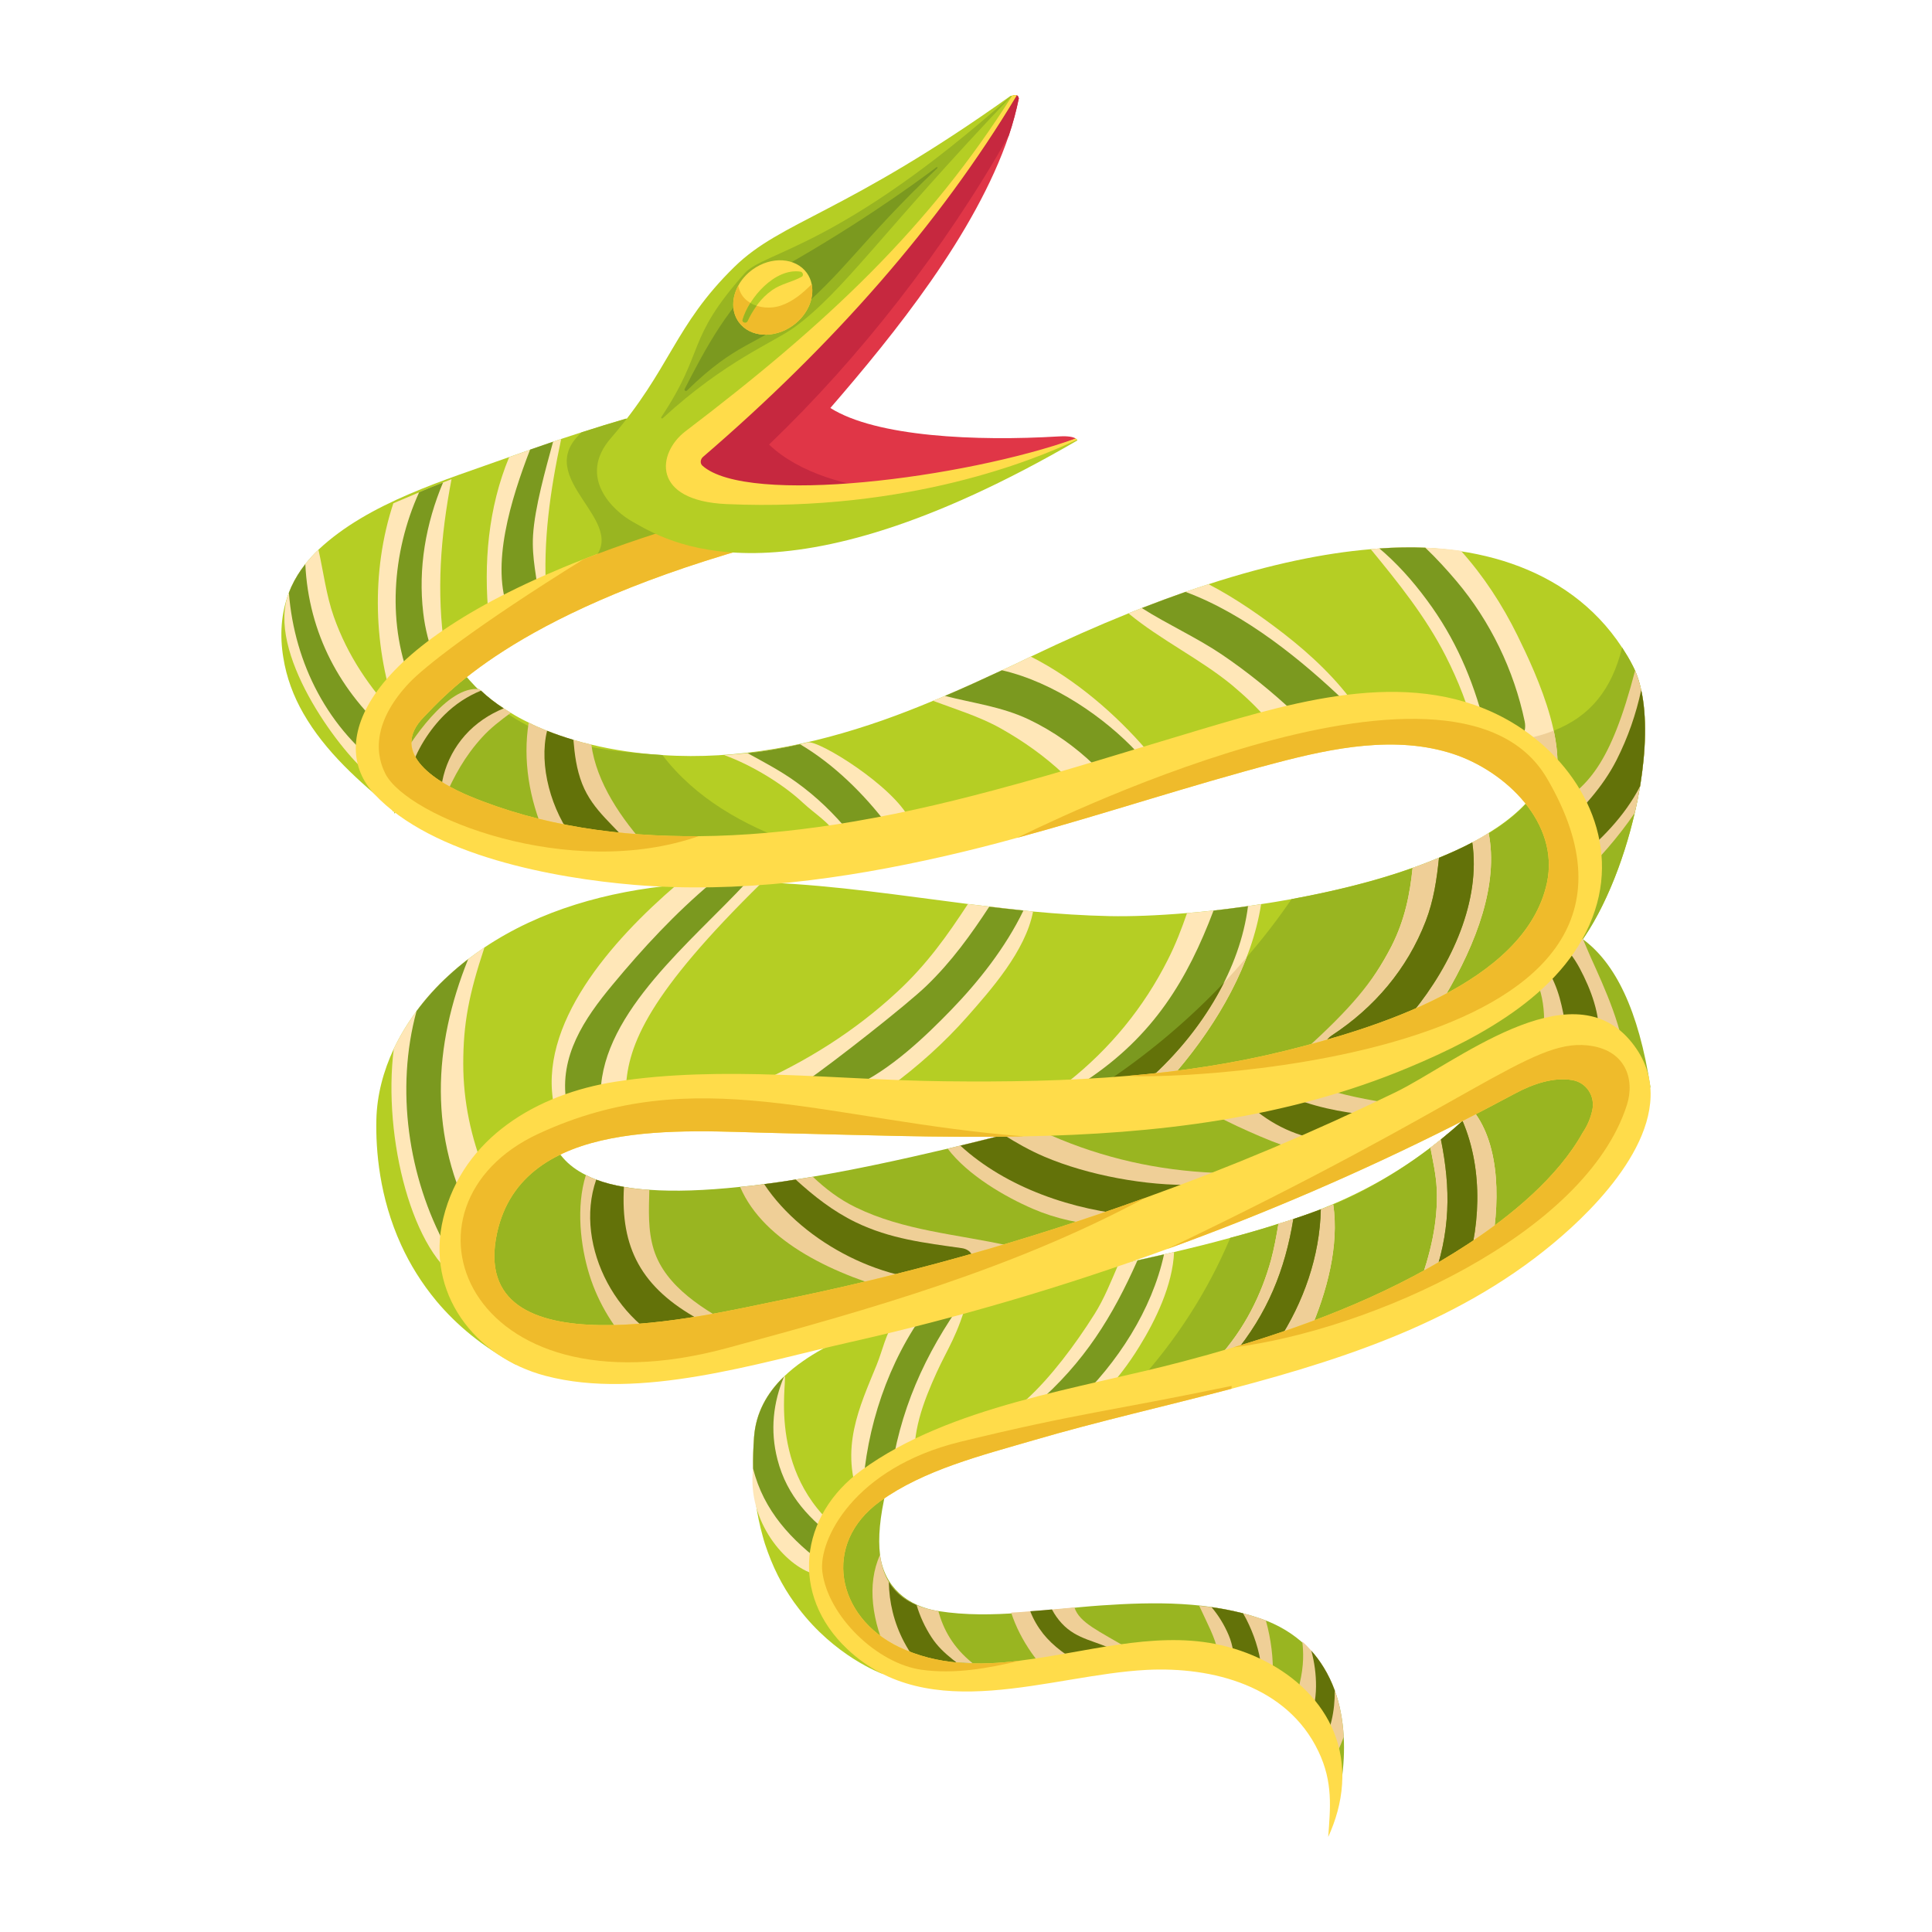 <?xml version="1.0" encoding="utf-8"?>
<!-- Generator: Adobe Illustrator 27.3.1, SVG Export Plug-In . SVG Version: 6.00 Build 0)  -->
<svg version="1.1" id="Layer_1" xmlns="http://www.w3.org/2000/svg" xmlns:xlink="http://www.w3.org/1999/xlink" x="0px" y="0px"
	 viewBox="0 0 1000 1000" style="enable-background:new 0 0 1000 1000;" xml:space="preserve">
<style type="text/css">
	.st0{fill:#C97A4F;}
	.st1{fill:#B26544;}
	.st2{fill:#DD9362;}
	.st3{fill:#F7AF7F;}
	.st4{fill:#512E25;}
	.st5{fill:#753B27;}
	.st6{fill:#A04C27;}
	.st7{fill:#D1DD33;}
	.st8{fill:#99B521;}
	.st9{fill:#BACE28;}
	.st10{fill:#7B991F;}
	.st11{fill:#6E840F;}
	.st12{fill:#F0F460;}
	.st13{fill:#B5CE24;}
	.st14{fill:#AF7B58;}
	.st15{fill:#FFE7B8;}
	.st16{fill:#CC946E;}
	.st17{fill:#8C6245;}
	.st18{fill:#EFCF97;}
	.st19{fill:#FFF4D2;}
	.st20{fill:#68442C;}
	.st21{fill:#3A2416;}
	.st22{fill:#4C311E;}
	.st23{fill:#CC9E71;}
	.st24{fill:#543622;}
	.st25{fill:#E0BB80;}
	.st26{fill:#3D211B;}
	.st27{fill:#96141A;}
	.st28{fill:#B11F20;}
	.st29{fill:#CC212A;}
	.st30{fill:#2D2726;}
	.st31{fill:#636363;}
	.st32{fill:#637209;}
	.st33{fill:#FFDC4A;}
	.st34{fill:#EFBB2B;}
	.st35{fill:#E03647;}
	.st36{fill:#C6283F;}
	.st37{fill:#37CADD;}
	.st38{fill:#1AA4C4;}
	.st39{fill:#3A3A3A;}
	.st40{fill:#686868;}
	.st41{fill:#FFCF48;}
	.st42{fill:#4CE7F2;}
	.st43{fill:#898989;}
	.st44{fill:#E52C3E;}
	.st45{fill:#FFC99C;}
	.st46{fill:url(#SVGID_1_);}
	.st47{fill:#251F2B;}
	.st48{fill:#FFE3CC;}
	.st49{opacity:0.31;fill:#510020;}
	.st50{fill:#F76623;}
	.st51{fill:url(#SVGID_00000033370434720223106430000010406566669595195267_);}
	.st52{fill:url(#SVGID_00000027578249231464515710000014008180871413375422_);}
	.st53{fill:url(#SVGID_00000126288251037090762690000007329370413171578807_);}
	.st54{fill:url(#SVGID_00000123414590637443663210000017167530620014005426_);}
	.st55{fill:url(#SVGID_00000021814353750977819500000003248107580922223795_);}
	.st56{fill:url(#SVGID_00000178887473103095809960000013743550778688720260_);}
	.st57{fill:url(#SVGID_00000127025148229224445530000004688446280448015751_);}
	.st58{fill:url(#SVGID_00000180327227325875096580000014108713771848371363_);}
	.st59{fill:url(#SVGID_00000080910143584352840700000013971214532322433960_);}
	.st60{fill:url(#SVGID_00000152967764528374522850000001181911850552380298_);}
	.st61{fill:url(#SVGID_00000132782787655038386620000016243108380510623393_);}
	.st62{fill:url(#SVGID_00000094581750062886951130000012806762997977527717_);}
	.st63{fill:url(#SVGID_00000090974293385754196420000017797709482921655183_);}
	.st64{fill:url(#SVGID_00000094577941352778739260000017277362212378312067_);}
	.st65{fill:url(#SVGID_00000094619029307029461360000018100785522000086671_);}
	.st66{fill:url(#SVGID_00000148635944342108504500000015642265726291773082_);}
	.st67{fill:url(#SVGID_00000179622836395067645740000002802547176644357292_);}
	.st68{fill:url(#SVGID_00000162309926437637393090000015539358307712723360_);}
	.st69{fill:url(#SVGID_00000069362824353621164380000013466805703688294322_);}
	.st70{fill:url(#SVGID_00000116199773952691431330000011532114398663614599_);}
	.st71{fill:url(#SVGID_00000031896127112251960690000000710077405430733983_);}
	.st72{fill:url(#SVGID_00000072958463588911196290000012943368155317172123_);}
	.st73{fill:url(#SVGID_00000000221497944512692880000004976391479177362095_);}
	.st74{fill:url(#SVGID_00000170964768338338053280000009536766092350819741_);}
	.st75{fill:url(#SVGID_00000155114364631839667970000014261005749594137765_);}
	.st76{fill:url(#SVGID_00000060731658504393312020000017158176751821070750_);}
	.st77{fill:url(#SVGID_00000160890945754089367860000009026462069529027221_);}
	.st78{fill:url(#SVGID_00000174572696357468401790000009514468190894203048_);}
	.st79{fill:url(#SVGID_00000150066510716755202110000013643684747171324322_);}
	.st80{fill:url(#SVGID_00000055683953800118547320000012944042131811098797_);}
	.st81{fill:url(#SVGID_00000132052919356968831240000015231356773077985449_);}
	.st82{fill:url(#SVGID_00000088848017529926134610000007152045667044446902_);}
	.st83{fill:url(#SVGID_00000029748700920341446380000004834616529528404397_);}
	.st84{fill:url(#SVGID_00000072268957897776224330000012606784071567971485_);}
	.st85{fill:url(#SVGID_00000153692181553942313670000016035531622678775215_);}
	.st86{fill:url(#SVGID_00000045586956196229702730000000241555055756368801_);}
	.st87{fill:url(#SVGID_00000114768532203241356660000000448479955095272101_);}
	.st88{fill:url(#SVGID_00000065797321500994241260000011123870376005565626_);}
	.st89{fill:url(#SVGID_00000006704993309293017260000005714573593641934730_);}
	.st90{fill:url(#SVGID_00000053541847021117892990000011050536010079141548_);}
	.st91{fill:url(#SVGID_00000135679869113944751950000014056675121429969317_);}
	.st92{fill:url(#SVGID_00000082354850801949213740000007221039033760175033_);}
	.st93{fill:url(#SVGID_00000120534760754522559440000006135784293349223813_);}
	.st94{fill:url(#SVGID_00000036245499615055045470000016209511643860682388_);}
	.st95{fill:url(#SVGID_00000121242063592636483780000008206263226259291296_);}
	.st96{fill:url(#SVGID_00000014617983673409828170000010691781384076100788_);}
	.st97{fill:#C7857F;}
	.st98{fill:#C42A21;}
	.st99{fill:url(#SVGID_00000179633018017350372120000010490325218596666556_);}
	.st100{opacity:0.4;fill:#506E85;}
	.st101{fill:#D3E3F0;}
	.st102{fill:url(#SVGID_00000080919741956494323400000007613803246652120248_);}
	.st103{fill:url(#SVGID_00000173143670843882499600000009198234658431317421_);}
	.st104{fill:url(#SVGID_00000152251324685182731980000001907629380002650027_);}
	.st105{fill:url(#SVGID_00000145737255173386405600000007128925751726832002_);}
	.st106{fill:url(#SVGID_00000083810675397247318790000012469250919979243173_);}
	.st107{fill:url(#SVGID_00000129186354535441892210000010138945498102058929_);}
	.st108{fill:url(#SVGID_00000107588809731411391890000005540161081142646922_);}
	.st109{fill:url(#SVGID_00000093142415722423374560000007512422612810998151_);}
	.st110{fill:url(#SVGID_00000030465922133691845130000000011114149064573596_);}
	.st111{fill:#6BA7B5;}
	.st112{fill:url(#SVGID_00000088109208967807529920000000053985426156203954_);}
	.st113{fill:url(#SVGID_00000135679368086880997370000009336336094858533797_);}
	.st114{fill:url(#SVGID_00000134209228956582968460000013133480165000579752_);}
	.st115{fill:url(#SVGID_00000083777726491639177570000002695463056478807686_);}
	.st116{fill:#F4642A;}
	.st117{opacity:0.31;}
	.st118{fill:#510020;}
	.st119{fill:url(#SVGID_00000161619813931426486140000007193714289298208907_);}
	.st120{fill:#FFCDA3;}
	.st121{fill:#C98D5B;}
	.st122{fill:url(#SVGID_00000180330297591600732020000011792329497376184708_);}
	.st123{fill:url(#SVGID_00000003804307003230048980000013991588901486720396_);}
	.st124{fill:#C1272D;}
	.st125{fill:#EBC100;}
	.st126{fill:#4D4D4D;}
	.st127{fill:url(#SVGID_00000114768074723918428020000009496166497350766266_);}
	.st128{fill:none;}
	.st129{fill:url(#SVGID_00000170997493430732311810000008856007780568680109_);}
	.st130{fill:#EBDE26;}
	.st131{fill:#4D4D1E;}
	.st132{opacity:0.8;fill:#F2F2DA;}
	.st133{fill:url(#SVGID_00000060729286080337768740000011343306058213643688_);}
	.st134{fill:url(#SVGID_00000011006365204021776900000014993631149475413169_);}
	.st135{fill:url(#SVGID_00000152947167680793851620000006311097448063334569_);}
	.st136{fill:#A3947C;}
	.st137{fill:url(#SVGID_00000091731673532869794430000004265698562773659053_);}
	.st138{fill:url(#SVGID_00000073719193744661070140000018399146433540664965_);}
	.st139{fill:url(#SVGID_00000178908111216648409440000013979928630705288119_);}
	.st140{fill:url(#SVGID_00000078726981100143376060000003017066745146183869_);}
	.st141{fill:url(#SVGID_00000175316799183270093590000016732579937447660705_);}
	.st142{fill:#9E9E9E;}
	.st143{fill:#FF9F2E;}
	.st144{fill:url(#SVGID_00000152965801017639662140000003303814397274924732_);}
	.st145{fill:url(#SVGID_00000095305220974314778220000008169171637929642646_);}
	.st146{fill:url(#SVGID_00000075126884481447330610000001690923870070465932_);}
	.st147{fill:url(#SVGID_00000046341413184586660520000005703013813243564457_);}
	.st148{fill:url(#SVGID_00000028303801225064461730000013197086066031872435_);}
	.st149{fill:url(#SVGID_00000068678990052271346120000000645841654657699475_);}
	.st150{fill:url(#SVGID_00000034056491520741867970000011304686334871923330_);}
	.st151{fill:url(#SVGID_00000003805344236213359040000016007069906011513001_);}
	.st152{fill:#82D8FF;}
	.st153{fill:url(#SVGID_00000049906390103289575650000014435049517765223849_);}
	.st154{fill:url(#SVGID_00000118383348646823237060000017404420368497825189_);}
	.st155{fill:url(#SVGID_00000153690159474351781440000006447780018482534580_);}
	.st156{fill:url(#SVGID_00000103984002843438415970000012834139723786232966_);}
	.st157{fill:#B1D284;}
	.st158{fill:url(#SVGID_00000148640505696156513870000005176146361833599382_);}
	.st159{fill:url(#SVGID_00000094609337336521295960000006052882562972441269_);}
	.st160{fill:url(#SVGID_00000030451611773678083010000013115680815416037821_);}
	.st161{fill:url(#SVGID_00000093891705489927165470000014105088905084034990_);}
	.st162{fill:url(#SVGID_00000123439231507555059310000004542622429666917025_);}
	.st163{fill:url(#SVGID_00000163768759754640785690000011600415873027741075_);}
	.st164{fill:url(#SVGID_00000159433748274892009190000003911446638701153425_);}
	.st165{fill:#FFA2CC;}
	.st166{fill:url(#SVGID_00000126298736839405159720000002174258030403512246_);}
	.st167{opacity:0.7;}
	.st168{fill:#D66801;}
	.st169{fill:#E8AD0B;}
	.st170{fill:url(#SVGID_00000039812551152958016790000004822176380724844426_);}
	.st171{fill:url(#SVGID_00000080909902625372977640000017762874019108764862_);}
	.st172{opacity:0.5;fill:#E8AD0B;}
	.st173{fill:url(#SVGID_00000157306195226747920980000002613494878185722550_);}
	.st174{fill:#DB1B1B;}
	.st175{fill:#FFDC3D;}
	.st176{fill:#3B1D00;}
	.st177{opacity:0.4;fill:#E8AD0B;}
	.st178{fill:#FFB339;}
	.st179{fill:#ED9621;}
	.st180{fill:#DD7E0B;}
	.st181{fill:#DE3302;}
	.st182{fill:#F8D017;}
	.st183{opacity:0.5;fill:#F8D017;}
	.st184{opacity:0.5;fill:#BA9C11;}
	.st185{fill:#25AD22;}
	.st186{fill:#125411;}
	.st187{fill:#40221A;}
	.st188{fill:#FF5924;}
	.st189{fill:#466D76;}
	.st190{opacity:0.2;fill:#466D76;}
	.st191{opacity:0.6;}
	.st192{fill:#FFF830;}
	.st193{fill:#8F3214;}
	.st194{fill:#942513;}
	.st195{fill:#BC4704;}
	.st196{opacity:0.2;fill:#C78F2C;}
	.st197{opacity:0.3;fill:#BC4704;}
	.st198{fill:#FDC74A;}
	.st199{fill:#6B3915;}
	.st200{fill:#471B02;}
	.st201{fill:#913704;}
	.st202{fill:#D95D05;}
	.st203{fill:#A7C15E;}
	.st204{opacity:0.5;}
	.st205{opacity:0.3;fill:#A7C15E;}
	.st206{opacity:0.4;}
	.st207{fill:#D9D900;}
	.st208{fill:#DE1D3A;}
	.st209{fill:#756000;}
	.st210{fill:#C85703;}
	.st211{fill:#F7D76D;}
	.st212{fill:#FBB41D;}
	.st213{opacity:0.7;fill:#F7D76D;}
	.st214{fill:#64FF80;}
	.st215{fill:#328040;}
	.st216{opacity:0.3;fill:#F7D76D;}
</style>
<g>
	<path class="st13" d="M204.24,421.13c-0.15-0.35-0.26-0.73-0.4-1.08C204.43,420.25,205.03,420.44,204.24,421.13z"/>
	<path class="st13" d="M203.46,418.97c0.14,0.36,0.22,0.71,0.37,1.07C203.26,419.83,202.67,419.7,203.46,418.97z"/>
	<path class="st13" d="M374.92,284.05c-2.69-1.24-7.84,1.75-10.37,2.53c-14.13,4.36-28.97,6.62-43.37,9.9
		c-18.54,4.23-37.04,9.12-54.45,16.9c-20.03,8.95-38.69,22-51.26,39.98c-12.88,18.43-19.3,43.73-12.01,65.61
		c-17.62-14.44-35.09-29.89-46.42-49.67c-5.13-8.88-8.81-18.77-10.4-28.95c-1.88-11.34-1.23-22.85,2.88-33.54
		c0.36-0.94,0.8-1.97,1.23-2.99c1.95-4.26,4.39-8.17,7.28-11.85c2.09-2.67,4.34-5.13,6.8-7.44c26.01-24.48,65.75-36.08,98.69-47.94
		c0,0,25.49-8.95,26.93-9.39l10.61-3.46c7.65-2.45,15.37-4.86,23.09-7.1c9.82,14.73,18.77,29.91,28.67,44.56
		C358.75,270.18,365.18,279.5,374.92,284.05z"/>
	<path class="st8" d="M687.48,950.78c7.52-23.19-4.21-60.01-22.29-75.66c-9.83-8.51-22.73-12.68-35.56-14.81
		c-29.88-4.96-60.14,0.06-89.81,4.07c-27.2,3.68-61.15,10.49-86.26-3.7c-17.62-9.96-28.3-30.83-26.06-50.9
		c2.24-20.14,11.77-32.71,31.19-38.48c-3.32,13.86-4.26,24.84-3.18,33.5c2.16,16.6,14.15,26.57,30.18,29.09
		c28.02,4.42,56.28-0.99,84.26-2.92c27.6-1.9,56.16-2.26,82.65,6.84c18.08,6.21,31.72,19.12,38.28,37.16
		c2.45,6.71,4.12,14.73,4.62,24.05C696.29,913.03,694.19,930.06,687.48,950.78z"/>
	<path class="st13" d="M851.44,571.3c0,0-51.05,50.55-80.29,78.49c-5.29,5.09-10.1,10.8-16.09,15.11
		c-6.45,4.64-13.79,5.81-21.23,8.06c-13.36,3.9-227.42,68.23-227.42,68.23c-8.04,2.4-16.47,8.97-23.83,12.96l-35.02,19.02
		c-2.81,1.53-5.52,10.16-6.98,12.85l-13.15,24.26c-3.46,6.39,4.36,13.82,7.46,18.85c3.06,4.98,15.07,25.29,18.11,30.4
		c0.69,1.16,2.84,6.54,4.17,7c-1.44-0.51-25.05-9.31-43.9-34.15c-6.14-7.94-11.7-17.54-15.88-29.1c-1.01-2.67-1.95-5.56-2.74-8.66
		c-2.82-10.11-4.62-21.58-4.84-34.51l0-2.53c0-4.4,0.14-9.02,0.5-13.86c0.94-12.27,6.42-22.45,15.52-31.25
		c2.96-2.82,6.21-5.5,9.9-8.03c6.14-4.33,13.21-8.16,21.08-11.77c8.16-3.68,17.18-7.07,26.86-10.25c5.2-1.66,10.6-3.31,16.16-4.9
		c32.56-9.3,65.93-15.78,98.99-22.97c3.32-0.72,27.15-6.07,28.88-6.5c9.82-2.31,19.49-4.68,29.09-7.35
		c8.45-2.24,16.83-4.64,24.91-7.31c2.6-0.72,5.19-1.53,7.72-2.39c25.75-8.46,49.38-20.54,70.98-36.95c1.8-1.37,3.61-2.81,5.42-4.25
		c3.83-3.1,7.57-6.3,11.18-9.62c1.88-1.73,3.76-3.46,5.56-5.27c12.63-12.27,23.54-25.92,31.55-40.07L851.44,571.3z"/>
	<path class="st13" d="M848.92,406.93c-0.79,4.62-1.67,9.31-2.82,13.93c-5.85,25.41-16.1,50.61-28.3,67.36
		c3.33-43.85-15.58-88.5-56.14-109.1c-22.63-11.49-48.92-14.19-74.2-11.95c-25.28,2.24-49.89,9.15-74.32,16.02l-166.05,46.73
		c-48.13,13.54-100.5,14.04-149.55,5.3c-5.27-0.94-10.46-1.95-15.52-3.1c-24.82-5.66-49.55-14.72-69.2-31.34
		c-1.96-1.66-3.91-3.41-5.2-5.64c-3.56-6.16,0.66-16.78,3.88-22.42c4.59-8.06,12.16-13.79,21.27-15.68
		c4.4-0.94,9.53-1.16,15.38-0.29c0.22,0.29,0.5,0.51,0.79,0.72c3.61,3.39,7.6,6.51,11.78,9.18c1.23,0.79,2.44,1.58,3.67,2.3
		c2.96,1.88,6.07,3.54,9.24,5.05c3.1,1.59,6.29,2.97,9.54,4.27c4.4,1.73,8.94,3.32,13.63,4.69c3.03,0.94,6.15,1.73,9.25,2.45
		c11.91,2.89,24.39,4.63,36.81,5.42c39.01,2.6,77.27-5.15,113.94-17.98c8.81-3.1,17.54-6.5,26.14-10.11
		c2.09-0.79,4.12-1.67,6.14-2.53c9.96-4.26,19.7-8.72,29.52-13.27c4.91-2.24,9.75-4.55,14.58-6.94c0.14-0.07,0.22-0.14,0.36-0.14
		c17.83-8.52,34.58-15.96,50.54-22.38c2.31-0.94,4.6-1.88,6.91-2.75c7.73-3.03,15.25-5.77,22.61-8.37
		c4.04-1.37,8.02-2.75,11.92-3.97c32.06-10.4,59.85-16.1,83.97-18.12c49.05-4.66,101.69,7.5,130.1,50.9
		c1.95,3.03,3.83,6.06,5.41,9.24c0.43,0.87,0.87,1.73,1.3,2.67c1.3,3.03,2.38,6.41,3.17,10.09
		C852.45,370.8,851.95,388.51,848.92,406.93z"/>
	<path class="st8" d="M851.44,571.3c0,0-97.71,96.71-100.23,96.71c-1.53,0-92.68,27.33-163.26,48.59
		c20.46-22.29,37.12-48.06,48.84-75.89c17.25-4.65,33.95-9.77,49.57-15.75c39.54-15.17,85.41-50.47,107.75-90.11L851.44,571.3z"/>
	<path class="st8" d="M854.33,563.15c-2.6-5.13-6.93-8.66-12.78-10.83c-10.4-3.9-25.63-3.32-44.47,0.5
		c-32.12,6.52-63.27,18.23-93.72,30.11c-35.32,13.78-157.53,62.88-172.18,68.36c-18.77,7.07-37.47,13.86-55.88,19.93
		c-32.34,10.76-63.68,19.64-92.63,24.98c-18.27,3.39-35.52,5.41-51.48,5.63c-32.78,0.58-60.07-6.21-78.84-23.68
		c-18.84-59.78,32.42-91.33,32.42-91.33c2.6,9.31,8.59,16.46,18.48,21.37c1.66,0.87,3.47,1.66,5.35,2.38
		c4.26,1.59,9.03,2.89,14.37,3.75c4.04,0.72,8.44,1.23,13.13,1.52c13.07,0.94,28.66,0.43,47-1.52c4.04-0.36,8.17-0.87,12.43-1.44
		c5.27-0.65,10.68-1.44,16.31-2.38c2.89-0.43,5.84-0.94,8.87-1.45c20.65-3.47,43.82-8.38,69.81-14.51c2.17-0.51,4.31-1.08,6.55-1.58
		c7.22-1.73,14.75-3.62,22.47-5.57c29.94-7.55,57.94-16.68,85.54-30.62c26.66-13.47,52.3-28.84,78.47-43.23
		c21.58-11.87,43.3-24.14,67-31.3c22.24-6.72,48.93-10.91,68.83,3.96C835.92,498.43,848.12,522.43,854.33,563.15z"/>
	<path class="st13" d="M769.71,502.36c-6.79,4.98-14.15,9.53-22.02,13.65c-5.27,2.89-10.84,5.56-16.54,8.02
		c-14.01,6.21-29.17,11.41-45.27,15.81c-1.01,0.29-2.01,0.57-3.02,0.79c-22.96,6.14-47.8,10.69-73.79,13.93
		c-3.75,0.51-7.57,0.93-11.39,1.36c-7.36,0.87-14.81,1.6-22.39,2.25c-4.26,0.43-8.66,0.71-13,1.07c-3.1,0.22-6.21,0.44-9.39,0.66
		c-37.88,2.59-75.87,3.24-113.83,2.89c-35.77-0.33-72.27-4.05-107.93-0.48c-2.4,0.24-4.79,0.54-7.18,0.84
		c-4.62,0.58-8.94,1.31-13.06,2.18c-6.5,1.37-12.43,3.02-17.77,4.97c-2.17,0.79-4.26,1.59-6.28,2.53
		c-19.06,8.23-30.18,20.22-35.88,33.86c-6.94,16.2-6.38,34.79-2.63,51.7c1.9,8.57,4.79,16.76,8.18,24.84
		c1.62,3.85,3.25,7.7,5.02,11.48c1.13,2.41,3.63,10.65,5.97,11.9c-17.76-9.46-31.26-20.86-41.51-33.07
		c-7.87-9.46-13.86-19.28-18.34-29.1c-11.34-24.76-13.21-49.17-12.85-64.91c0.29-12.71,3.61-25.12,9.02-36.68
		c3.25-6.86,7.21-13.37,11.76-19.51c4.91-6.71,10.54-12.84,16.61-18.4c3.25-3.03,6.65-5.84,10.12-8.51
		c2.74-2.09,5.56-4.08,8.44-6.03c28.88-19.35,63.65-29.06,99.39-32.38c6.06-0.58,12.21-1.01,18.28-1.23
		c6.06-0.29,12.06-0.37,18.13-0.23c2.6,0,5.2,0.01,7.87,0.15c1.16,0,2.38,0.07,3.61,0.14c34.51,1.44,68.66,6.71,102.95,11.05
		c3.68,0.51,32.06,3.75,33.72,3.9c13.14,1.23,26.35,2.09,39.64,2.38c11.12,0.22,24.84-0.29,40.07-1.59
		c4.48-0.36,9.03-0.8,13.72-1.31c5.85-0.65,11.77-1.43,17.84-2.3c2.24-0.29,4.47-0.65,6.78-1.02c5.2-0.72,10.47-1.66,15.74-2.6
		c21.44-3.97,43.25-9.24,62.67-16.17c4.69-1.59,9.25-3.38,13.66-5.19c6.14-2.45,11.89-5.15,17.23-7.97c2.96-1.59,5.79-3.16,8.46-4.9
		c12.06-7.44,21.44-15.96,26.86-25.49C808.77,422.44,821.12,465.4,769.71,502.36z"/>
	<path class="st8" d="M817.8,488.21c1.5-2.05,0.45-10.09,0.4-12.84c-0.09-5.12-0.48-10.24-1.18-15.32
		c-1.38-10.06-3.97-19.96-7.85-29.34c-3.74-9.05-8.69-17.61-14.8-25.26c-6.53-8.17-14.97-13.43-22.2-20.56
		c10.53-2.98,21.56-2.51,32.06-6.71c18.99-7.44,30.03-21.37,35.38-43.03c1.95,3.03,3.83,6.06,5.41,9.24
		C861.4,375.22,844.44,451.9,817.8,488.21z"/>
	<path class="st8" d="M411.8,436.74c-74.54,10.73-170.6-2.29-205.1-42.38c-1.78-12.7-0.33-50.4,33.68-45.36
		c29.55,35.47,66.85,39.5,102.49,41.82C359.87,413.11,384.71,427.16,411.8,436.74z"/>
	<g>
		<path class="st18" d="M848.92,406.93c-0.79,4.62-1.67,9.31-2.82,13.93c-8.66,12.64-18.84,24.26-29.67,34.44
			c-0.22-1.44-0.5-2.89-0.79-4.26c-1.59-7.73-3.89-15.16-6.99-22.09c-1.59-3.68-3.33-7.22-5.35-10.61
			c18.34-10.74,30.25-22.21,43.03-71.26c1.3,3.03,2.38,6.48,3.17,10.09C852.47,370.79,851.95,388.51,848.92,406.93z"/>
		<path class="st15" d="M801.33,415.08c-7.44-11.98-17.51-22.36-29.99-30.39c-2.46-1.58-5.1-3.1-7.77-4.48
			c-3.32-14.15-8.74-27.8-15.31-40.72c-10.4-20.36-24.48-37.83-38.77-55.23c1.52-0.15,3.04-0.3,4.48-0.37
			c5.34-0.43,10.46-0.57,15.44-0.57c2.82,0,5.55,0.08,8.3,0.15c6.43,0.22,12.57,0.79,18.42,1.58
			c11.77,13.07,21.51,28.08,29.24,43.75C795.49,349.38,815.34,391.83,801.33,415.08z"/>
		<path class="st18" d="M801.33,415.08c-0.87-1.44-1.81-2.82-2.74-4.19c-3.61-5.2-7.73-10.04-12.35-14.44
			c-1.23-1.23-2.45-2.38-3.75-3.39c-0.14-0.22-0.36-0.36-0.5-0.51c-1.66-1.37-3.34-2.71-5.05-3.97c-1.83-1.34-3.71-2.67-5.58-3.9
			c13-0.79,23.85-2.89,32.87-6.5C807.11,391.9,807.26,405.19,801.33,415.08z"/>
		<path class="st15" d="M702.28,366.27c-1.23,0-2.38,0.06-3.61,0.06c-9.02,0.14-18.56,1.1-28.52,2.76c-3.39,0.5-6.86,1.23-10.4,1.95
			c-1.37,0.29-2.74,0.58-4.12,0.94c-5.27-6.07-11.19-11.7-17.83-17.26c-16.32-13.5-37.18-23.54-53.71-37.25
			c2.31-0.94,6.91-2.75,6.91-2.75c7.73-3.03,15.25-5.77,22.61-8.37c4.04-1.37,8.02-2.75,11.92-3.97
			c14.37,7.44,27.87,17.04,38.99,25.63C678.45,338.83,692.03,351.54,702.28,366.27z"/>
		<path class="st15" d="M593.4,388.15c-1.59,0.43-3.11,0.93-4.7,1.36c-7.44,2.17-32.7,9.76-37.97,11.35
			c-9.89-9.39-21.01-17.25-32.99-23.97c-11.05-6.14-23.1-9.75-34.8-14.15c2.09-0.79,4.12-1.67,6.14-2.53
			c9.96-4.26,19.7-8.72,29.52-13.27c4.91-2.24,9.75-4.55,14.58-6.94c0.14-0.07,0.22-0.14,0.36-0.14
			C556.73,351.54,577.88,370.1,593.4,388.15z"/>
		<path class="st15" d="M470.81,424.03c-3.83,1.01-7.65,2.01-11.47,2.94c-6.43,1.52-12.86,3.12-19.22,4.49
			c-2.24,0.51-4.47,1.01-6.64,1.38c-4.12-7.15-11.54-11.42-17.89-17.34c-10.03-9.39-26.15-19.38-40.69-24.64
			c1.01-0.07,11.08-0.89,12.02-1.03c3.61-0.29,7.08-0.8,10.47-1.38c5.63-0.87,11.18-1.96,16.67-3.26c1.37-0.29,2.67-0.58,4.04-0.94
			C423.74,382.95,462.44,406.92,470.81,424.03z"/>
		<path class="st18" d="M335.92,439.61l-8.56-0.66c-10.11-0.79-20.15-2.08-29.82-3.74c-5.27-0.94-10.46-1.95-15.52-3.1
			c-8.09-18.48-11.48-38.77-8.37-58.12c3.1,1.59,6.29,2.97,9.54,4.27c4.4,1.73,8.94,3.32,13.63,4.69c3.03,0.94,6.15,1.73,9.25,2.45
			C308.73,405.04,321.48,423.8,335.92,439.61z"/>
		<path class="st18" d="M264.4,368.94c-5.27,3.9-10.54,7.87-14.95,12.78c-8.88,9.75-14.44,20-19.28,31.19
			c-0.87-0.43-1.73-0.93-2.6-1.43c-5.78-3.47-10.92-7.22-15.4-11.41c-2.02-1.8-3.82-3.68-5.48-5.7c-0.14-1.23,0,1.52,0,0
			c5.13-9.53,24.97-39.98,41.45-37.62c0.22,0.29,0.5,0.51,0.79,0.72c3.61,3.39,7.6,6.51,11.78,9.18
			C261.95,367.43,263.17,368.22,264.4,368.94z"/>
	</g>
	<path class="st18" d="M841.55,552.32c-10.4-3.9-25.63-3.32-44.47,0.5c1.88-15.02,4.33-30.11-1.37-44.26
		c-4.19-10.47-8.74-21.37-11.12-32.56c1.08-0.07,2.11-0.07,3.19-0.07c2.38,0.07,4.6,0.21,6.84,0.5c9.02,1.16,17.33,4.3,24.77,9.79
		c1.37,3.18,2.67,6.39,3.97,9.28C830.5,511.32,840.68,533.19,841.55,552.32z"/>
	<g>
		<path class="st32" d="M327.35,438.95c-10.13-0.79-20.13-2.06-29.82-3.74c-12.26-15.52-18.76-39.11-14.36-56.96
			c4.4,1.73,8.98,3.31,13.63,4.69c0.64,7.61,1.56,15.14,4.53,22.75C307.01,420.04,318.46,427.34,327.35,438.95z"/>
		<path class="st32" d="M260.73,366.64c-7.56,3.11-14.51,7.73-20.04,13.96c-5.29,5.98-9.14,13.15-11.12,20.86
			c-0.89,3.51-1.24,6.76-1.98,10.02c-5.78-3.46-10.9-7.26-15.4-11.41c2.77-11.47,10.71-23.03,17.88-30.09
			c5.59-5.54,11.97-9.69,18.89-12.51C252.55,360.87,256.48,363.92,260.73,366.64z"/>
		<path class="st32" d="M848.92,406.93c-8.01,15.62-20.43,28.07-34.37,39.39c-1.58-7.71-2.85-10.41-5.91-17.38
			c10.33-10.58,20.72-21.11,28.03-35.44c6.03-11.91,10.15-23.94,12.82-36.34C852.5,370.8,851.93,388.49,848.92,406.93z"/>
	</g>
	<g>
		<path class="st18" d="M534.71,625.73c11.59,5.01,25.26,8.12,38.36,8.42c20.73-8.43,40.58-18.47,61.65-25.83
			c-1.73-0.67-3.6-1.17-5.79-1.27c-29.53-1.23-57.69-7.51-84.76-19.28c-2.96-1.3-5.99-2.82-8.95-4.4
			c-5.34,1.37-42.52,10.68-44.69,11.19C500.92,608.28,520.27,619.52,534.71,625.73z"/>
		<path class="st18" d="M677.53,597.2c14.18-3.42,27.92-7.51,41.65-14.22c6.09-2.98,11.68-6.57,17.18-10.26
			c-27.05-1.86-52.97-7.99-77.95-18.85c-2.96-1.3-5.99-2.82-8.95-4.4c-5.34,1.37-42.52,10.68-44.69,11.19
			c13.5,12.35,32.63,21.15,47.07,27.36C660.24,591.66,668.83,594.67,677.53,597.2z"/>
		<path class="st18" d="M467.71,669.38c20.68-6.25,41.48-13.05,62.06-19.97c-1.91-2.24-4.59-3.95-8.06-4.74
			c-26.5-5.85-53.93-7.65-78.7-19.71c-8.81-4.26-15.88-9.82-22.31-15.88c-3.03,0.5-5.99,1.02-8.87,1.45
			c-5.63,0.94-11.04,1.73-16.31,2.38c-4.26,0.58-8.38,1.08-12.43,1.44C395.35,643.09,432.59,660.29,467.71,669.38z"/>
		<path class="st18" d="M383.7,688.96c-0.16-0.45-0.43-0.87-1.04-1.18c-17.76-9.46-38.19-21.52-44.26-40.94
			c-3.18-10.25-2.53-20.72-2.31-30.97c-4.69-0.29-9.09-0.8-13.13-1.52c-5.34-0.87-10.11-2.17-14.37-3.75
			c-1.88-0.72-3.69-1.51-5.35-2.38c-5.13,16.46-2.82,36.6,1.81,51.55c4.73,15.21,13.17,28.55,23.99,39.74
			C347.12,695.43,365.42,692.22,383.7,688.96z"/>
	</g>
	<g>
		<path class="st32" d="M355.5,698.95c-35.09-10.03-58.88-53.82-46.91-88.37c4.25,1.58,9.03,2.87,14.37,3.75
			c-1.83,31.29,8.67,52.14,39.21,68.85C370.82,687.93,364.84,701.57,355.5,698.95z"/>
		<path class="st32" d="M495.48,662.62c-36.03,2.97-79.4-18.73-99.96-49.72c5.24-0.64,10.68-1.44,16.31-2.38
			c9.39,8.55,19.24,16.37,31.15,22.15c17.79,8.6,35.54,10.63,54.72,13.35C507.83,647.4,504.18,661.88,495.48,662.62z"/>
		<path class="st32" d="M618.85,616.66c-10.18,4.15-20.51,8.3-30.89,12.51c-32.18-2.47-67.1-14.34-90.88-36.19
			c7.27-1.73,14.76-3.6,22.47-5.57c6.62,4.2,13.54,8.1,21.06,11.31c22.49,9.59,52.99,15.22,77.25,14.53
			C622.65,613.1,617.86,613.25,618.85,616.66z"/>
		<path class="st32" d="M707.79,576.95c-12.8-0.98-29.97-4.48-41.89-10.23c-10.85-5.24-19.14-13.18-27.17-21.99
			c-3-3.28-9.2,0.14-7.65,4.45c9.55,26.62,44.43,47.38,72.54,39.47C712.44,586.17,716.37,577.6,707.79,576.95z"/>
		<path class="st32" d="M827.38,537.72c-0.84,8.16-12.6,10.82-14.98,2.03c-2.82-10.48-3.41-20.71-7.81-30.84
			c-4.1-9.49-9.59-20.36-16.61-27.98c-1.33-1.48-1.15-3.51-0.21-4.99c2.32,0.05,4.62,0.2,6.84,0.5
			c9.29,7.27,17.29,13.93,23.08,24.81C823.32,511.82,828.66,525.56,827.38,537.72z"/>
	</g>
	<g>
		<path class="st15" d="M607.7,648.06c-0.72,17.11-9.6,35.38-18.05,49.02c-5.49,8.95-11.77,17.11-18.84,24.62
			c-4.84,1.52-45.63,13.86-49.31,14.95c-1.01-5.34,4.98-7.87,9.98-12.44c12.25-11.19,24.89-27.92,35.07-44.09
			c4.98-7.87,8.52-16.89,12.27-25.56C578.82,654.56,605.97,648.49,607.7,648.06z"/>
		<g>
			<path class="st15" d="M677.73,689.65c-5.34,1.52-46.72,13.43-47.59,13.65c14.15-15.52,22.75-33.14,27.74-51.12
				c1.66-6.21,2.82-12.49,3.83-18.77c2.6-0.72,5.19-1.53,7.72-2.39c4.84-1.59,9.61-3.29,14.23-5.03c0.94-0.29,5.2-1.97,6.43-2.54
				C693.18,644.67,686.97,668.49,677.73,689.65z"/>
			<path class="st15" d="M771.15,649.79c-5.78,5.56-34.22,22.24-37.33,23.17c-0.51-2.17-0.36-4.55,0.51-7
				c5.92-16.82,10.11-32.85,9.31-50.83c-0.36-7.15-1.95-14.15-3.25-21.08c1.8-1.37,3.61-2.81,5.42-4.25
				c3.83-3.1,7.57-6.3,11.18-9.62c1.88-1.73,3.76-3.46,5.56-5.27C776.86,593.12,776.57,624.16,771.15,649.79z"/>
			<path class="st15" d="M484.82,710.37c-6.79,14.95-13.43,32.06-10.9,48.52l-28.52,18.27c-11.21-27.16-0.36-49.24,8.3-70.54
				c3.32-8.16,4.33-15.16,9.96-24.19c5.2-1.66,10.6-3.31,16.16-4.9c6.21-1.73,20.44-5.43,21.09-5.57
				C495.74,691.07,490.52,697.88,484.82,710.37z"/>
			<path class="st15" d="M421.53,814.72c-14.87-4.04-34.99-27.25-31.73-54.61l0-2.53c0-4.4,0.14-9.02,0.5-13.86
				c0.94-12.27,6.42-22.45,15.52-31.25c2.96-2.82-10.29,45.51,26.13,77.6C431.96,790.07,422.18,814.94,421.53,814.72z"/>
		</g>
	</g>
	<g>
		<path class="st18" d="M677.73,689.65c-5.34,1.52-46.72,13.43-47.59,13.65c14.15-15.52,22.75-33.14,27.74-51.12
			c1.66-6.21,2.82-12.49,3.83-18.77c2.6-0.72,5.19-1.53,7.72-2.39c4.84-1.59,9.61-3.29,14.23-5.03c0.94-0.29,5.2-1.97,6.43-2.54
			C693.18,644.67,686.97,668.49,677.73,689.65z"/>
		<path class="st18" d="M771.15,649.79c-5.78,5.56-34.22,22.24-37.33,23.17c-0.51-2.17-0.36-4.55,0.51-7
			c5.92-16.82,10.11-32.85,9.31-50.83c-0.36-7.15-1.95-14.15-3.25-21.08c1.8-1.37,3.61-2.81,5.42-4.25c3.83-3.1,7.57-6.3,11.18-9.62
			c1.88-1.73,3.76-3.46,5.56-5.27C776.86,593.12,776.57,624.16,771.15,649.79z"/>
	</g>
	<g>
		<path class="st10" d="M769.3,378.87c-5.59-23.33-14.14-44.63-27.93-64.35c-7.27-10.33-15.27-19.87-24.71-28.32
			c-0.89-0.79-1.79-1.52-2.68-2.31c8.35-0.59,16.28-0.71,23.74-0.41c6.08,5.78,11.51,11.82,16.11,17.26
			c17.5,20.71,29.8,46.16,35.34,72.66C791.89,386.33,772.41,391.82,769.3,378.87z"/>
		<path class="st10" d="M698.67,366.33c-9,0.2-18.53,1.08-28.52,2.76c-11.81-11.07-24.42-21.31-37.86-30.4
			c-13.15-8.85-27.94-15.46-41.29-23.96c7.76-3.01,15.3-5.8,22.61-8.37c31.19,11.52,60.64,35.74,82.73,56.9
			C697.38,364.24,698.13,365.29,698.67,366.33z"/>
		<path class="st10" d="M588.7,389.51c-7.41,2.17-14.79,4.34-22.2,6.61c-9.98-9.64-21.35-17.7-34.1-23.78
			c-14.04-6.62-28.83-8.39-43.31-12.14c9.93-4.2,19.74-8.72,29.52-13.27C545.45,353.11,571.9,371.46,588.7,389.51z"/>
		<path class="st10" d="M459.34,426.97c-6.43,1.58-12.84,3.1-19.22,4.49c-8.21-10.13-17.65-19.28-28.28-26.84
			c-7.91-5.68-16.47-10.15-24.92-14.79c3.56-0.35,7.06-0.83,10.47-1.38c5.59-0.89,11.18-1.97,16.67-3.26
			C431.91,395.72,447.48,411.35,459.34,426.97z"/>
	</g>
	<path class="st8" d="M769.67,502.3c-8.43,6.04-17.51,11.24-26.4,15.85c-18.88,9.79-39.56,18.01-60.41,22.48
		c-22.96,6.14-47.8,10.69-73.79,13.93c-3.75,0.51-29.23,3.25-33.78,3.61c21.15-14.37,40.71-31.05,58.25-49.61
		c4.04-4.26,7.95-8.59,11.7-13.06c8.38-9.6,16.1-19.64,23.25-30.11c24.43-4.52,48.75-10.38,71.86-19.63
		c20.94-8.38,45.36-19.57,57.01-40.07c-0.23,0.4,4.39,7.84,4.8,8.78c1.69,3.85,2.98,7.88,3.87,11.99
		c2.15,9.94,1.85,20.33-0.92,30.12C799.6,476.08,785.82,490.73,769.67,502.3z"/>
	<g>
		<path class="st10" d="M756.99,663.17c-3.36,3.06-5.44,4.84-5.78,4.84c-0.25,0-3.56,0.94-9.19,2.57c-1.33-1.63-1.93-3.76-1.04-6.08
			c10.03-26.54,9.93-49.39,4.84-74.7c3.81-3.11,7.57-6.3,11.18-9.62C768.02,605.89,766.38,637.12,756.99,663.17z"/>
		<path class="st10" d="M683.65,625.98c-0.49,24.12-8.9,48.16-22.3,68.52c-7.56,2.27-15.32,4.65-23.18,6.97
			c17.94-21.55,27-44.37,31.25-70.46C674.27,629.43,679,627.71,683.65,625.98z"/>
		<path class="st10" d="M602.49,649.28c-6.23,28.72-24.2,56.38-45.65,76.7c0,0-15.99,4.81-22.71,6.88
			c-0.64-1.88-0.25-4.05,1.88-5.88c25.36-21.9,39.97-45.82,52.72-74.59C593.32,651.35,597.94,650.32,602.49,649.28z"/>
		<path class="st10" d="M499.08,672.41c-20.46,28.52-33.76,57.88-38.4,93.61l-13.12,7.15l-0.77,1.4c-0.25-0.69-0.35-1.43-0.3-2.27
			c1.83-33.31,13.17-67.59,33.33-94.77C486.06,675.75,492.46,674.09,499.08,672.41z"/>
		<path class="st10" d="M434.19,797.76l-6.76,12.53c-17.65-12.8-32.24-28.37-37.62-50.17c-0.1-5.19,0.06-10.65,0.5-16.39
			c0.94-12.26,6.48-22.5,15.52-31.25c-5.59,13.35-7.33,27.85-3.42,42.93C407.4,774.77,419.66,786.88,434.19,797.76z"/>
	</g>
	<g>
		<path class="st18" d="M503.41,860.85c-10.25-8.22-15.16-17.62-17.73-26.95c-4.12-0.65-7.87-1.67-11.26-3.11
			c-6.14-2.6-11.05-6.4-14.38-12.03c-2.31-3.75-3.82-8.39-4.54-13.95c-7,15.33-4.08,34.67,4.47,52.7
			C474.79,859.12,489.13,860.35,503.41,860.85z"/>
		<path class="st18" d="M537.68,860.45c7.52-0.46,15.11-1.13,22.89-2.18c8.67-1.17,17.38-2.42,26.09-3.26
			c-0.26-0.26-0.67-0.57-1.34-0.97c-17.15-10.19-26.46-14.01-29.2-22.02c-2.38,0.22-19.16,1.74-22.84,1.96
			c-3.39,0.29-6.65,0.57-9.9,0.71c2.38,7.36,6.14,14.51,10.47,20.72C534.96,857,536.27,858.71,537.68,860.45z"/>
		<path class="st18" d="M630.31,856.62c0.48,0.11,0.95,0.16,1.43,0.27c9.94,2.36,18.99,6.09,27.04,10.94
			c0.37-9.25-0.87-19.44-3.57-29.09c-3.83-1.44-7.74-2.59-11.78-3.67c-5.34-1.3-10.83-2.38-16.31-3.17
			c-2.09-0.29-4.25-0.6-6.41-0.74c3.9,8.52,8.52,17.04,9.46,23.25C630.27,855.16,630.28,855.89,630.31,856.62z"/>
		<path class="st18" d="M671.13,876.79c9.25,8.1,16.5,18.06,21.45,29.39c1.03-2.36,2.06-4.72,2.91-7.17
			c-0.5-9.31-2.17-17.33-4.62-24.05c-3.18-8.74-7.57-15.52-12.12-20.57c-1.59-1.8-3.18-3.39-4.7-4.76
			c0.65,5.41,0.94,12.2-1.37,21.88C672.22,873.33,671.66,875.05,671.13,876.79z"/>
	</g>
	<g>
		<path class="st32" d="M756.99,663.17c-3.36,3.06-5.44,4.84-5.78,4.84c-0.25,0-3.56,0.94-9.19,2.57c-1.33-1.63-1.93-3.76-1.04-6.08
			c10.03-26.54,9.93-49.39,4.84-74.7c3.81-3.11,7.57-6.3,11.18-9.62C768.02,605.89,766.38,637.12,756.99,663.17z"/>
		<path class="st32" d="M683.65,625.98c-0.49,24.12-8.9,48.16-22.3,68.52c-7.56,2.27-15.32,4.65-23.18,6.97
			c17.94-21.55,27-44.37,31.25-70.46C674.27,629.43,679,627.71,683.65,625.98z"/>
	</g>
	<g>
		<path class="st15" d="M252.41,671.81c-4.77-0.58-7.27-5.37-12.64-8.16c-26.14-13.59-41.75-74.74-35.95-120.79
			c3.25-6.86,7.21-13.37,11.76-19.51c4.91-6.71,10.54-12.84,16.61-18.4c3.25-3.03,6.65-5.84,10.12-8.51
			c2.74-2.09,5.56-4.15,8.44-6.03c-8.05,24.22-10.97,39.38-10.97,60.18c0,19.71,4.12,38.41,11.19,56.1
			c-3.68,8.59-5.14,17.69-5.14,27.07c0,3.97,0.23,8,0.73,11.97C247.58,654.69,249.74,663.51,252.41,671.81z"/>
		<path class="st15" d="M394.43,456.73c-58.51,57.39-69.45,83.82-70.46,106.42c-4.62,0.58-8.94,1.31-13.06,2.18
			c-6.5,1.37-12.43,3.02-17.77,4.97c-2.17,0.79-4.26,1.59-6.28,2.53c-9.01-42.29,29.72-85.99,63.29-114.79
			c6.06-0.58,12.21-1.01,18.28-1.23c6.06-0.29,12.06-0.37,18.13-0.23C389.15,456.58,391.76,456.59,394.43,456.73z"/>
		<path class="st15" d="M534.71,471.82c-3.9,20.43-21.88,40.58-34.08,54.44c-11.98,13.57-25.56,25.7-40.21,36.46
			c-6.43,0-61.73-0.72-70.97-0.94c27.65-12.13,52.78-27.8,75.01-48.44c15.31-14.15,25.99-29.31,36.53-45.41
			C504.67,468.43,533.05,471.68,534.71,471.82z"/>
		<path class="st15" d="M652.75,468c-4.84,30.9-22.16,61.22-43.68,86.57c-3.75,0.51-7.57,0.93-11.39,1.36
			c-7.36,0.87-14.81,1.6-22.39,2.25c-4.26,0.43-8.66,0.71-13,1.07c-3.1,0.22-6.21,0.44-9.39,0.66
			c21.59-17.11,39.13-38.41,51.62-63.25c3.97-7.8,7.07-15.88,9.89-24.04c4.48-0.36,9.03-0.8,13.72-1.31
			c5.85-0.65,11.77-1.43,17.84-2.3C648.21,468.72,650.44,468.36,652.75,468z"/>
		<path class="st15" d="M747.69,516.01c-5.27,2.89-10.84,5.56-16.54,8.02c-14.01,6.21-29.17,11.41-45.27,15.81
			c-1.01,0.29-2.01,0.57-3.02,0.79c14.15-15.67,27.58-31.77,37.4-50.9c6.93-13.65,9.53-27.07,10.9-40.5
			c4.69-1.59,9.25-3.38,13.66-5.19c6.14-2.45,11.89-5.15,17.23-7.97c2.96-1.59,5.79-3.16,8.46-4.9
			C775.7,457.46,764.44,487.92,747.69,516.01z"/>
	</g>
	<g>
		<path class="st15" d="M202.6,381.08c-1.52,5.99-2.33,12.04-2.26,18.11c0,1.73,0.09,3.47,0.23,5.13c-3.39-0.07-7-1.3-10.25-3.97
			c-15.16-12.64-52.84-63.1-40.8-93.54c0.37-0.93,0.8-1.97,1.23-2.99c1.95-4.26,4.39-8.17,7.28-11.85c2.09-2.67,4.34-5.13,6.8-7.44
			c2.6,11.55,4.04,23.61,7.94,34.66c7.22,20.36,18.55,36.82,32.92,52.2C204.4,374.57,203.4,377.83,202.6,381.08z"/>
		<path class="st15" d="M213.64,379.77c-3.03-1.37-5.63-3.9-7.22-7.58c1.88,2.09,3.9,4.12,5.92,6.14
			C212.85,378.83,213.28,379.27,213.64,379.77z"/>
		<path class="st15" d="M212.34,378.33c0.51,0.5,0.94,0.94,1.3,1.44c-3.03-1.37-5.63-3.9-7.22-7.58
			C208.3,374.28,210.32,376.31,212.34,378.33z"/>
		<path class="st15" d="M230.18,336.31c0.47,3.43-14.2,15.68-16.46,19.19c-3.1,4.84-5.78,10.05-7.95,15.25
			c-12.49-34.58-13.86-74.87-2.17-110.25c2.17-0.94,21.6-9.18,25.72-10.77c1.44-0.58,2.94-1.14,4.39-1.72
			C227.94,278.19,225.84,306.2,230.18,336.31z"/>
		<path class="st15" d="M282.74,306.92c-0.36,0.14-0.65,0.22-1.01,0.36c-5.2,1.88-10.4,3.9-15.52,6.14
			c-4.55,2.02-8.95,4.26-13.21,6.64c-2.82-28.59-0.29-57.32,10.54-83.46c0,0,25.49-8.95,26.93-9.39
			C284.76,253.86,281,280.21,282.74,306.92z"/>
	</g>
	<g>
		<path class="st18" d="M645.24,495.5c-8.09,21.15-21.08,41.3-36.17,59.06c-3.75,0.51-29.23,3.25-33.78,3.61
			c21.15-14.37,40.71-31.05,58.25-49.61C637.58,504.31,641.49,499.98,645.24,495.5z"/>
		<path class="st18" d="M747.69,516.01c-5.27,2.89-10.84,5.56-16.54,8.02c-14.01,6.21-29.17,11.41-45.27,15.81
			c-1.01,0.29-9.41,3.36-10.42,3.58c23.21-21.17,34.98-34.56,44.8-53.69c6.93-13.65,9.53-27.07,10.9-40.5
			c4.69-1.59,9.25-3.38,13.66-5.19c6.14-2.45,11.89-5.15,17.23-7.97c2.96-1.59,5.79-3.16,8.46-4.9
			C775.7,457.46,764.44,487.92,747.69,516.01z"/>
	</g>
	<g>
		<path class="st10" d="M731.15,524.03c-13.99,6.18-29.16,11.37-45.27,15.81c0.69-1.48,1.86-2.86,3.55-3.95
			c21.99-14.43,38.95-34.35,48.49-59.02c4.2-10.87,5.76-21.82,6.9-32.84c6.08-2.47,11.9-5.15,17.23-7.97
			C766.45,466.03,751.66,498.97,731.15,524.03z"/>
		<path class="st10" d="M645.97,469.01c-4.15,32.62-23.68,63.98-48.29,86.91c-7.36,0.89-14.83,1.61-22.39,2.25
			c-4.3,0.39-8.65,0.77-13,1.07c34.9-23.18,52.35-52.35,65.84-87.93C633.97,470.67,639.89,469.9,645.97,469.01z"/>
		<path class="st10" d="M529.73,471.29c-9.29,19.18-23.18,36.77-37.52,51.55c-12.41,12.8-31.58,31.48-50.96,39.79
			c-5.98,2.57-11.96,4.15-17.79,4.25c-3.31,0.05-5.44-1.98-6.18-4.55c-0.64-2.27-2.78-0.8-0.64-2.27
			c15.32-10.59,53.13-40.33,62.92-49.82c13-12.55,22.98-26.44,32.47-40.93C517.92,470.01,523.8,470.7,529.73,471.29z"/>
		<path class="st10" d="M386.55,456.58c-28.17,30.5-74.46,67.03-75.65,108.75c-6.52,1.33-12.43,3.04-17.77,4.97
			c-3.71-23.53,9.14-42.86,23.97-60.65c15.52-18.73,32.5-37.07,51.33-52.84C374.5,456.51,380.52,456.48,386.55,456.58z"/>
		<path class="st10" d="M246.57,645.73c-3.56,4.94-11.86,6.66-15.62-0.26c-19.72-36.08-26.33-81.83-15.36-122.11
			c4.94-6.67,10.53-12.87,16.61-18.4c3.26-3.01,6.66-5.84,10.12-8.51c-18.14,44.98-20.74,92.04,3.52,137.32
			c0.4,0.79,0.78,1.53,1.23,2.32C249.04,639.69,248.44,643.16,246.57,645.73z"/>
	</g>
	<g>
		<path class="st32" d="M505.02,868.34c-1.38,0.15-2.72,0.2-4.1,0.3c-6.47,0.4-13.05,0.44-19.52-0.1
			c-5.68-5.98-10.48-13-13.54-18.83c-5.19-9.93-7.65-20.43-7.8-30.95c3.31,5.59,8.25,9.46,14.38,12.03
			c1.73,5.83,4.3,11.41,7.71,16.65C488.16,856.72,497.4,861.57,505.02,868.34z"/>
		<path class="st32" d="M578.51,859.34c-5.68,0.44-11.37,1.09-17.05,1.83c-8.55-2.87-16.66-9.49-21.5-15.52
			c-2.87-3.66-5.15-7.57-6.69-11.67c3.66-0.25,7.43-0.58,11.23-0.93c1.38,2.62,3.06,5.04,5.09,7.22
			c7.91,8.55,17.84,8.95,27.38,14.04C579.06,855.39,579.35,857.61,578.51,859.34z"/>
		<path class="st32" d="M653.05,866.95c-0.35-0.15-0.69-0.25-1.09-0.4c-4.35-1.48-8.6-2.72-12.85-3.76
			c-0.3-5.44-0.84-10.97-3.16-16.46c-2.22-5.24-5.18-10.1-8.84-14.45c5.54,0.74,10.98,1.84,16.31,3.17c1.14,1.93,2.16,3.92,3.1,5.99
			C649.84,848.22,652.95,857.91,653.05,866.95z"/>
		<path class="st32" d="M690.87,874.97c0.1,10.68-2.08,21.09-7.42,29.74c-1.48-4.45-3.31-8.75-5.44-12.85
			c1.68-6.08,3.11-12.16,3.16-18.88c0.05-6.33-0.8-12.55-2.43-18.58C683.29,859.49,687.7,866.27,690.87,874.97z"/>
	</g>
	<g>
		<path class="st10" d="M278.95,310.34c-5.24,1.88-10.43,3.9-15.52,6.18c-9.79-23.58,1.1-58.25,10.94-83.8
			c3.95-1.38,7.91-2.72,11.91-4.1c-3.81,14.04-9.53,34.08-10.38,48.56C275.22,289.33,277.92,298.53,278.95,310.34z"/>
		<path class="st10" d="M219.06,317.13c0.99,8.7,3.16,16.56,5.98,24.12l-2.22,2.37c-3.36,3.66-6.38,7.67-9.1,11.87
			c-13.69-31.29-10.91-69.61,3.23-100.7c4.1-1.73,8.22-3.44,12.38-5.07C220.38,270.98,216.35,294.1,219.06,317.13z"/>
		<path class="st10" d="M202.6,381.08c-1.53,5.98-2.31,12.03-2.26,18.11c-30.45-21.4-47.95-55.7-50.82-92.38
			c0.4-0.99,0.79-2,1.23-2.99c1.98-4.3,4.42-8.19,7.28-11.85C159.72,327.81,176.11,358.35,202.6,381.08z"/>
	</g>
	<g>
		<path class="st32" d="M731.15,524.03c-13.99,6.18-29.16,11.37-45.27,15.81c0.69-1.48,1.86-2.86,3.55-3.95
			c21.99-14.43,38.95-34.35,48.49-59.02c4.2-10.87,5.76-21.82,6.9-32.84c6.08-2.47,11.9-5.15,17.23-7.97
			C766.45,466.03,751.66,498.97,731.15,524.03z"/>
		<path class="st32" d="M633.54,508.57c-8.85,17.69-21.48,33.96-35.86,47.35c-2.97,0.34-5.92,0.68-8.88,0.98
			c-4.5,0.49-9.01,0.88-13.51,1.28C596.39,543.79,615.99,527.1,633.54,508.57z"/>
	</g>
	<path class="st33" d="M813.32,635.39c-49.72,45.62-112.09,66.63-175.9,83.43c-34.3,9.05-69,16.86-102.46,26.64
		c-26.49,7.76-56.79,15.27-79.48,31.68c-30.35,21.95-22.44,59.86,9.79,75.33c19.92,9.54,41.12,9.74,62.77,7.07
		c0,0,0.09-0.05,0.19-0.05c33.51-4.1,68.11-15.03,100.73-8.6c35.69,7.02,68.26,33.61,65.69,72.66c-0.64,9.64-3.26,18.68-7.17,27.24
		c1.04-14.73,2.67-28.27-5.14-44.44c-16.11-33.61-54.57-43.79-88.92-42.01c-49.97,2.57-112.2,29.46-154.85-10.77
		c-29.85-28.12-24.91-69.1,7.41-92.63c45.87-33.36,112.79-42.06,166.37-56.25c8.65-2.27,17.36-4.7,25.96-7.27
		c42.85-12.75,84.77-29.26,122.13-53.92c21.65-14.28,45.87-34.1,58.72-57.19c2.47-3.66,4.1-7.51,4.99-11.62
		c1.63-7.22-2.97-14.38-10.28-15.62c-9.74-1.68-20.36,1.98-29.36,6.77c-10.48,5.59-20.96,11.12-31.58,16.46
		c-48.29,24.32-98.01,45.77-148.82,64.2c-53.58,19.52-108.45,35.64-164.06,48.19c-47.75,10.78-108.94,30.3-157.67,17.45
		c-36.87-9.69-62.33-43.15-52.94-81.65c10.23-41.86,48.98-64.35,89.02-70.58c55.55-8.65,114.37-0.89,170.37-0.25
		c31.73,0.35,63.62-0.1,95.3-2.82c27.33-2.32,54.52-6.38,81.26-13c44.19-11.02,123.91-34.35,135.28-86.79
		c6.72-31.04-21.3-57.83-48.39-66.78c-29.71-9.79-62.33-3.16-91.64,4.55c-45.08,11.81-89.31,26.64-134.24,38.85
		c-12.31,3.41-24.67,6.53-37.13,9.39C436.69,455.08,382.22,462.5,328.25,458c-41.17-3.46-104.54-14.98-134.49-47
		c-24.32-26.05-7.31-76.41,108.29-121.54c18.73-7.32,40.08-14.53,64.3-21.45l20.56,15.72c-122.73,35.14-157.47,77.2-167.46,87.34
		c-19.03,19.23,8.2,34.55,23.43,40.93c37.17,15.52,78.04,21.15,118.77,20.81c23.77-0.2,47.45-2.47,70.33-5.98
		c27.68-4.25,54.96-10.48,82-17.7c36.18-9.59,71.97-20.96,107.8-31.63c50.96-15.12,111.06-32.92,160.59-3.71
		c33.66,19.87,55.95,58.52,43.15,97.52c-13.64,41.57-58.47,65.34-95.99,81.06c-63.76,26.79-131.42,34.5-199.62,35.83
		c-43.3,0.84-86.79-0.84-129.65-1.78c-46.16-0.99-129.79-8.75-142.99,51.8c-15.92,73.2,109.93,42.16,144.67,35.19
		c64.8-13.05,128.66-30.89,190.88-53.43c44.14-15.92,87.38-34.15,129.59-54.67c30.64-14.93,89.71-63.56,121.1-27.04
		C872.04,571.48,838.03,612.7,813.32,635.39z"/>
	<path class="st34" d="M842.08,571.93c-21.46,67.06-133,116.65-203.77,125.49c42.85-12.75,84.77-29.26,122.13-53.92
		c21.65-14.28,45.87-34.1,58.72-57.19c2.47-3.66,4.1-7.51,4.99-11.62c1.63-7.22-2.97-14.38-10.28-15.62
		c-9.74-1.68-20.36,1.98-29.36,6.77c-10.48,5.59-20.96,11.12-31.58,16.46c-48.29,24.32-98.01,45.77-148.82,64.2
		c159.15-75.97,187.8-108.44,217.44-105.43C841.52,543.12,846.31,558.71,842.08,571.93z"/>
	<path class="st34" d="M637.48,717.34c-0.05,0.49-0.06,0.99-0.06,1.48c-34.3,9.05-69,16.85-102.46,26.64
		c-26.49,7.76-56.79,15.27-79.48,31.68c-30.35,21.95-22.44,59.86,9.79,75.33c19.92,9.54,41.12,9.74,62.77,7.07
		c-16.85,4.05-33.95,7.07-50.95,4.74c-23.03-3.16-48.49-27.63-51.45-50.71c-2.08-16.36,16.12-53.78,71.48-67.32
		C558.31,731.33,575.3,730.29,637.48,717.34z"/>
	<path class="st34" d="M592.84,619.97c-68.31,36.72-142.29,57.74-216.58,77.8c-136.01,36.73-176.98-74.06-97.65-110.9
		c81.48-37.84,148.6-6.77,251.31,1.32c-43.3,0.84-86.79-0.84-129.65-1.78c-46.16-0.99-129.79-8.75-142.99,51.8
		c-15.92,73.2,109.92,42.16,144.67,35.19C466.75,660.35,530.61,642.51,592.84,619.97z"/>
	<path class="st8" d="M374.92,284.05c-20.22,5.68-39.97,9.16-59.94,13.81c-3.21-2.13-11.5-4.8-8.72-7.46
		c21.2-20.35-31.95-42.51-5.18-66.63c7.66-2.47,15.38-4.82,23.09-7.1c9.84,14.73,18.83,29.88,28.67,44.56
		C358.81,270.17,365.23,279.46,374.92,284.05z"/>
	<path class="st34" d="M584.14,556.85c27.33-2.32,54.52-6.38,81.26-13c44.19-11.02,123.91-34.35,135.28-86.79
		c6.72-31.04-21.3-57.83-48.39-66.78c-29.71-9.79-62.33-3.16-91.64,4.55c-45.08,11.81-89.31,26.64-134.24,38.85
		c6.28-2.87,225.66-113.85,274.28-30.84C885.72,548.02,611.87,558.98,584.14,556.85z"/>
	<path class="st34" d="M242.89,411.98c37.17,15.52,78.04,21.15,118.77,20.81c-66.82,23.33-150.8-9.79-162.22-32.37
		c-6.28-12.36-4.7-28.91,12.46-47.05c7.61-8.01,33.71-28.86,90.15-63.91c18.73-7.32,40.08-14.53,64.3-21.45l20.56,15.72
		c-122.73,35.14-157.47,77.2-167.46,87.34C200.43,390.29,227.66,405.61,242.89,411.98z"/>
	<g>
		<path class="st35" d="M547.98,225.89c-42.55,2.56-94.43,0.28-118.19-14.72c33.08-38.2,75.16-90.28,92.39-141.06
			c2.16-6.44,3.87-12.86,5.17-19.22c-0.18-0.44-0.35-0.89-0.55-1.32c-0.4-0.1-0.81-0.23-1.21-0.34c-0.29,0.03-0.56,0.02-0.88,0.08
			c-61.12,56.91-125.67,125.09-176.5,190.89c12.92,11.64,30.23,17.56,47.5,19.35c17.31,1.77,34.77-0.23,51.93-2.8
			c4.46-0.66,9.27-1.51,14.39-2.53c29.25-5.75,67.24-16.71,94.85-27.19C554.85,225.64,550.32,225.74,547.98,225.89z"/>
		<path class="st36" d="M522.18,70.1c2.16-6.44,3.87-12.86,5.17-19.22c-0.18-0.44-0.35-0.89-0.55-1.32c-0.4-0.1-0.81-0.23-1.21-0.34
			c-0.29,0.03-0.56,0.02-0.88,0.08c-61.12,56.91-125.67,125.09-176.5,190.89c12.92,11.64,30.23,17.56,47.5,19.35
			c17.31,1.77,34.77-0.23,51.93-2.8c4.46-0.66,9.27-1.51,14.39-2.53c-23.32-2.49-48.26-9.17-63.97-24.1
			C444.91,185.25,488.95,128.95,522.18,70.1z"/>
		<path class="st13" d="M556.79,226.98c-31.89,11.9-158.55,55.57-199.94,14.89c68.47-58.53,129.17-125.39,169.36-192.47
			c-0.21-0.06-0.43-0.12-0.64-0.18c-0.81,0.07-1.69,0.22-2.64,0.5c-85.88,61.2-118.37,64.48-142.82,88.43
			c-31.37,30.69-32.84,52.72-63.95,88.66c-17.62,20.34,1.56,37.89,11.28,43.24c16.94,9.47,75.64,47.79,230.23-42.1
			C557.5,227.57,557.18,227.23,556.79,226.98z"/>
		<path class="st33" d="M556.79,226.98c-57.63,20.6-169.95,34.88-193.22,14.05c-1.33-1.19-1.05-3.37,0.3-4.53
			c67.44-58,122.75-120.87,162.34-187.09c-0.19-0.06-0.37-0.1-0.56-0.16c-0.54,0.05-1.08,0.08-1.7,0.23
			c-43.16,68.19-95.31,117.6-169.17,173.76c-14.66,11.19-17.85,35.97,21.35,37.68c94.26,4.12,160.8-23.47,181.33-33.33
			C557.3,227.34,557.08,227.16,556.79,226.98z"/>
		<path class="st8" d="M523.38,49.61c-88.43,78.81-127.96,80.6-137.89,91.77c-30.86,34.74-20.08,39.77-43.19,74.49
			c-0.32,0.48,0.31,0.99,0.73,0.6c32.39-29.77,57.44-39.23,68.13-47.04c25.88-18.91,45.06-49.06,112.47-119.87
			C523.54,49.57,523.46,49.59,523.38,49.61z"/>
		<path class="st10" d="M485.16,87.05c0.3-0.28-0.08-0.75-0.41-0.51c-11.91,8.99-43.93,32.18-87.25,56.03
			c-18.03,9.93-34.17,41.28-43.11,58.77c-0.38,0.74,0.59,1.38,1.18,0.81c26.08-25.48,36.1-23.27,53.54-37.76
			C437.99,140.4,444.96,125.32,485.16,87.05z"/>
		<path class="st33" d="M417.61,141.26c1.27,1.76,2.12,3.78,2.52,5.86c1.48,7.28-2.14,15.87-9.67,21.31
			c-9.74,7.03-22.29,6.28-28.08-1.74c-3.85-5.33-3.68-12.52-0.25-18.84c1.67-3.09,4.19-6.01,7.44-8.36
			C399.27,132.49,411.85,133.28,417.61,141.26z"/>
		<path class="st34" d="M420.13,147.12c1.48,7.28-2.14,15.87-9.67,21.31c-9.74,7.03-22.29,6.28-28.08-1.74
			c-3.85-5.33-3.68-12.52-0.25-18.84c0.25,1.28,0.65,2.58,1.27,3.78c1.13,2.24,2.9,3.94,5.01,5.16c0.96,0.65,2.09,1.12,3.2,1.47
			c3.97,1.28,8.54,1.27,12.51-0.07C410.36,156.12,415.45,151.78,420.13,147.12z"/>
		<path class="st13" d="M414.36,140.6c-13.27-1.99-26.66,13.5-30.01,24.86c-0.45,1.52,1.93,2.1,2.57,0.77
			c3.05-6.34,6.89-11.94,12.72-16.04c4.85-3.41,10.36-4.14,15.34-6.94C416.13,142.6,415.53,140.77,414.36,140.6z"/>
		<path class="st8" d="M391.6,158.26c-1.81,2.47-3.33,5.1-4.68,7.96c-0.61,1.35-3.04,0.79-2.57-0.77c0.83-2.73,2.2-5.74,4.05-8.66
			C389.36,157.44,390.49,157.91,391.6,158.26z"/>
	</g>
</g>
</svg>

